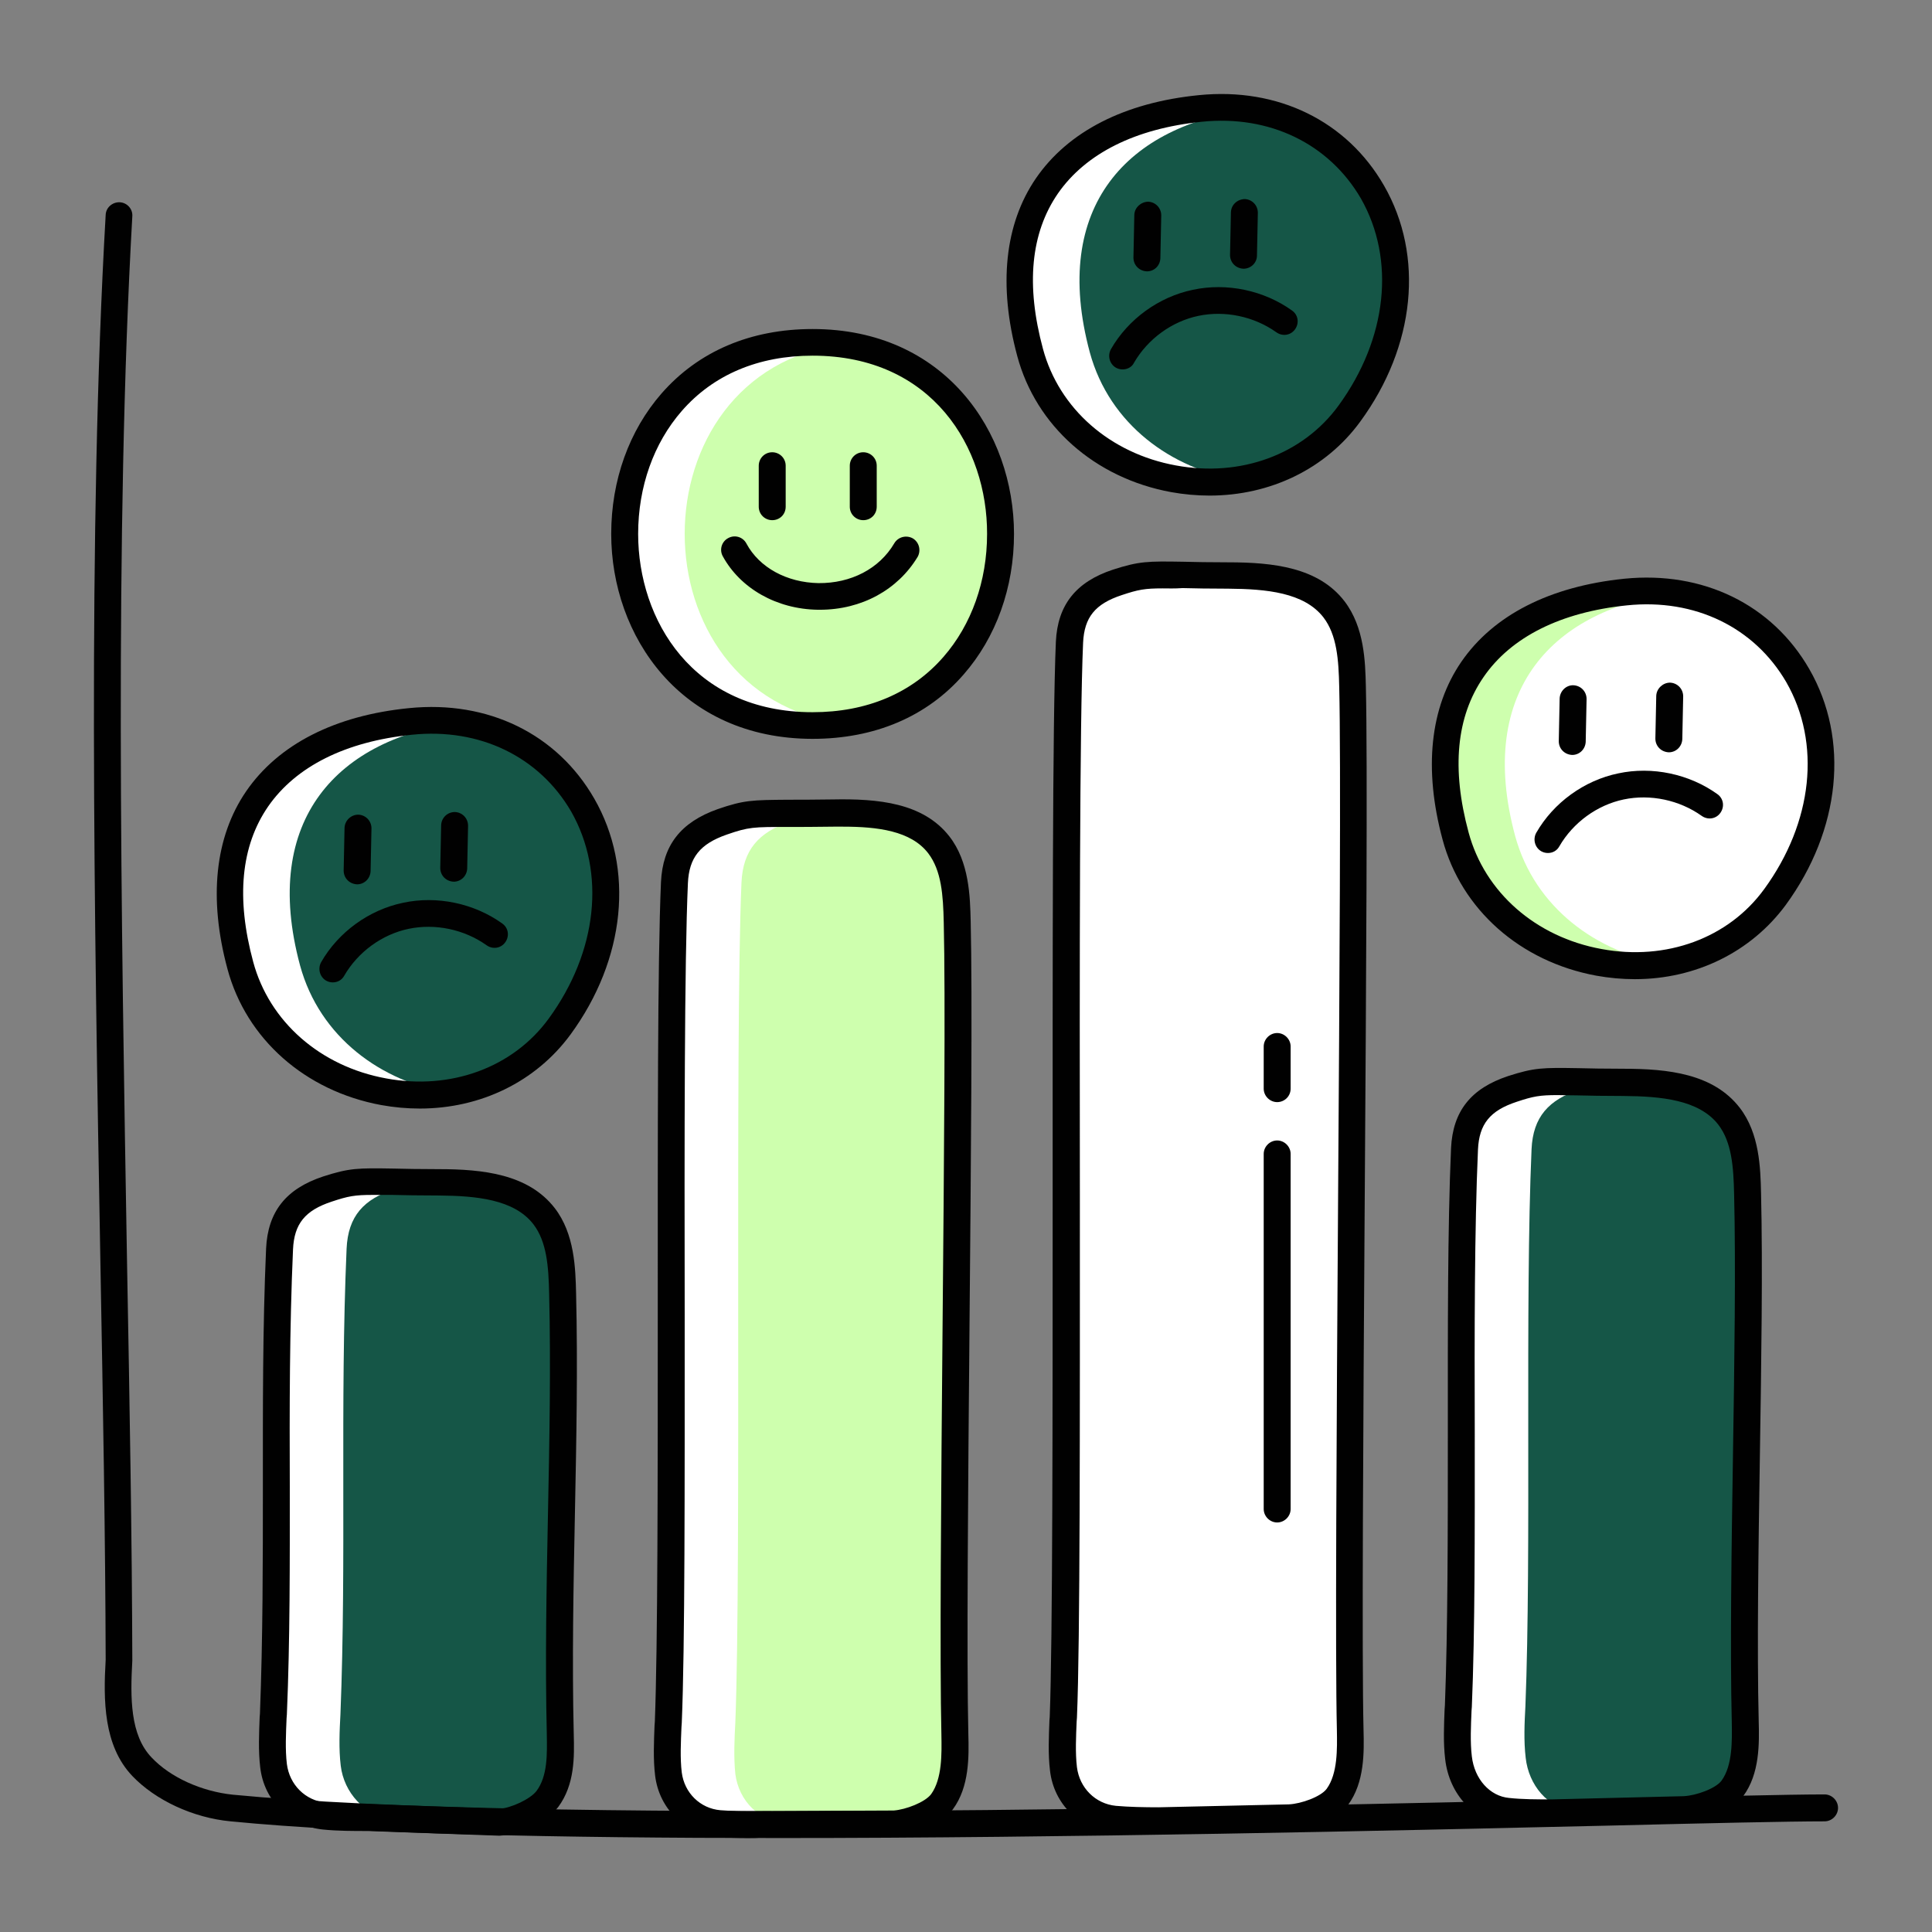 <svg xmlns="http://www.w3.org/2000/svg" enable-background="new 0 0 66 66" viewBox="0 0 66 66" width="66" height="66"><rect x="0" y="0" width="66" height="66" fill="#808080" stroke="none"/><path fill="#155647" d="M18.7,61.46c-0.31,0.42-1.13,0.77-1.65,0.79l-4.46-0.16c-0.51,0-1.03,0-1.5-0.05      c-0.92-0.09-1.63-0.8-1.74-1.72c-0.07-0.58-0.03-1.21-0.01-1.76c0.21-5.3-0.02-10.6,0.21-15.9c0.05-1.11,0.59-1.7,1.64-2.04      c1.09-0.36,1.11-0.23,3.79-0.23c1.31,0,2.81,0.12,3.61,1.16c0.56,0.73,0.61,1.73,0.63,2.66c0.11,4.99-0.2,10.06-0.09,15.05      C19.15,60.01,19.16,60.83,18.7,61.46z"/><path fill="#fff" d="M11.84,42.66c-0.23,5.3,0,10.6-0.21,15.9c-0.03,0.55-0.06,1.19,0.01,1.76c0.11,0.92,0.82,1.71,1.74,1.8      l-0.79-0.03c-0.51,0-1.03,0-1.5-0.05c-0.92-0.09-1.63-0.8-1.74-1.72c-0.07-0.58-0.04-1.21-0.01-1.76      c0.21-5.29-0.02-10.6,0.21-15.9c0.05-1.11,0.6-1.7,1.64-2.04c1.02-0.33,1.1-0.25,3.29-0.23c-0.32,0.03-0.57,0.09-0.99,0.23      C12.43,40.96,11.89,41.54,11.84,42.66z"/><path fill="#CEFFAE" d="M32.19,61.56c-0.31,0.42-1.13,0.71-1.65,0.75l-4.46,0.02c-0.51,0.01-1.03,0.01-1.5-0.03      c-0.92-0.07-1.63-0.77-1.74-1.69c-0.07-0.58-0.03-1.21-0.01-1.76c0.21-5.3-0.02-23.39,0.21-28.69c0.05-1.11,0.59-1.71,1.64-2.08      c1.09-0.38,1.11-0.26,3.79-0.3c1.31-0.02,2.81,0.06,3.61,1.08c0.56,0.72,0.61,1.72,0.63,2.64c0.11,4.99-0.2,22.77-0.09,27.76      C32.64,60.02,32.65,60.92,32.19,61.56z"/><path fill="#fff" d="M26.87 62.3c.14.01.29.02.44.02l-1.24 0c-.51.01-1.03.01-1.5-.03-.92-.07-1.63-.77-1.75-1.69-.07-.58-.03-1.21 0-1.76.21-5.3-.02-23.38.21-28.69.05-1.11.59-1.71 1.64-2.08 1.09-.38 1.11-.26 3.8-.3.33 0 .68 0 1.03.01-1.46-.04-1.65-.02-2.53.29-1.05.37-1.59.96-1.64 2.08-.23 5.3 0 23.38-.21 28.69-.03.55-.06 1.19 0 1.76C25.24 61.53 25.95 62.23 26.87 62.3zM45.68 61.39c-.31.42-1.13.69-1.65.71l-4.46.1c-.51 0-1.03 0-1.5-.05-.92-.09-1.63-.8-1.74-1.72-.07-.58-.03-1.21-.01-1.76.21-5.3-.02-31.43.21-36.73.05-1.11.59-1.7 1.64-2.04 1.09-.36 1.11-.23 3.79-.23 1.31 0 2.81.12 3.61 1.16.56.73.61 1.73.63 2.66.11 4.99-.19 30.63-.08 35.63C46.14 59.86 46.15 60.77 45.68 61.39z"/><path fill="#155647" d="M59.17,61.1c-0.31,0.42-1.13,0.69-1.65,0.71L53,61.92c-0.51,0-1.03,0-1.5-0.05      c-0.92-0.09-1.57-0.9-1.68-1.82c-0.07-0.58-0.03-1.21-0.01-1.76c0.21-5.3-0.02-13.74,0.21-19.04c0.05-1.11,0.59-1.7,1.64-2.04      c1.09-0.36,1.11-0.23,3.79-0.23c1.31,0,2.81,0.12,3.61,1.16c0.56,0.73,0.61,1.73,0.63,2.66c0.11,4.99-0.2,13.03-0.09,18.03      C59.63,59.57,59.64,60.47,59.17,61.1z"/><path fill="#fff" d="M53.79,61.87c0.1,0.01,0.21,0.02,0.31,0.02l-1.1,0.03c-0.51,0-1.04,0-1.5-0.05      c-0.92-0.09-1.57-0.9-1.68-1.82c-0.07-0.58-0.04-1.21-0.01-1.76c0.21-5.3-0.02-13.74,0.21-19.03c0.06-1.11,0.6-1.7,1.64-2.04      c1.02-0.33,1.1-0.25,3.29-0.23c-0.32,0.03-0.57,0.09-0.99,0.23c-1.05,0.35-1.59,0.93-1.64,2.04c-0.23,5.3,0,13.74-0.21,19.03      c-0.03,0.55-0.06,1.18,0.01,1.76C52.22,60.97,52.87,61.78,53.79,61.87z"/><path fill="#010101" d="M26.61,62.79c-7.46,0-14.35-0.14-18.73-0.57C6.6,62.1,5.31,61.5,4.52,60.67c-0.99-1.04-0.99-2.6-0.91-3.97     c-0.01-4.03-0.09-8.65-0.18-13.55C3.22,31.42,2.99,18.13,3.61,7.34c0.01-0.25,0.23-0.44,0.48-0.43c0.25,0.01,0.45,0.23,0.43,0.48     C3.91,18.15,4.14,31.42,4.34,43.14c0.09,4.9,0.17,9.52,0.18,13.59c-0.07,1.26-0.08,2.54,0.66,3.31c0.64,0.68,1.71,1.16,2.78,1.27     c10.15,0.98,33.98,0.44,46.79,0.14c3.68-0.08,6.35-0.15,7.58-0.15c0.25,0,0.46,0.21,0.46,0.46s-0.21,0.46-0.46,0.46     c-1.22,0-3.88,0.06-7.56,0.15C47.45,62.54,36.53,62.79,26.61,62.79z"/><path fill="#010101" d="M17.06 62.71l-4.49-.16c-.5 0-1.04 0-1.53-.05-1.13-.11-2.02-.98-2.15-2.12-.07-.57-.04-1.18-.02-1.71l.01-.13c.1-2.58.1-5.2.1-7.74 0-2.67-.01-5.43.11-8.15.06-1.26.68-2.04 1.95-2.46.9-.29 1.18-.29 2.4-.27.39.01.89.02 1.54.02 1.53 0 3.07.17 3.97 1.33.68.88.71 2.06.73 2.92.06 2.49.01 5.04-.04 7.51-.05 2.48-.1 5.05-.04 7.54.02.77.04 1.72-.53 2.49 0 0 0 0 0 0C18.65 62.28 17.7 62.68 17.06 62.71zM12.73 40.82c-.61 0-.83.04-1.4.23-.91.3-1.28.76-1.32 1.63-.12 2.7-.12 5.45-.11 8.11 0 2.55.01 5.19-.1 7.78l-.01.13c-.02.5-.05 1.06.01 1.56.09.71.63 1.25 1.33 1.32.45.04.97.05 1.46.05l4.47.16c.39-.02 1.06-.33 1.27-.61.38-.51.36-1.26.35-1.92-.06-2.52-.01-5.09.04-7.58.05-2.46.1-5 .04-7.47-.02-.95-.08-1.79-.54-2.39-.66-.85-1.95-.97-3.25-.98-.66 0-1.16-.01-1.56-.02C13.14 40.82 12.92 40.82 12.73 40.82zM18.7 61.46L18.7 61.46 18.7 61.46zM25.57 62.79c-.4 0-.73-.01-1.03-.04-1.13-.09-2.02-.95-2.16-2.09-.07-.57-.04-1.17-.02-1.71l.01-.13c.1-2.58.1-8.34.1-13.91 0-5.93-.01-12.05.11-14.78.06-1.25.67-2.04 1.94-2.49.9-.31 1.18-.31 2.39-.32.39 0 .89 0 1.54-.01 1.54-.03 3.08.11 3.98 1.26.68.87.71 2.05.73 2.91.06 2.48.01 8.23-.04 13.78-.05 5.64-.1 11.48-.04 13.98.02.76.04 1.8-.53 2.57 0 0 0 0 0 0-.43.58-1.42.9-1.99.93l-4.48.02C25.9 62.79 25.73 62.79 25.57 62.79zM28.79 28.24c-.1 0-.21 0-.31 0-.66.01-1.16.01-1.56.01-1.19 0-1.34 0-2.09.26-.92.32-1.29.79-1.33 1.66-.12 2.7-.12 8.82-.11 14.74 0 5.84.01 11.35-.1 13.95L23.28 59c-.02.5-.05 1.06.01 1.55.09.7.63 1.23 1.32 1.29.39.03.85.04 1.46.03l4.46-.02c.41-.03 1.07-.28 1.28-.56.38-.53.36-1.39.35-2.01-.06-2.52-.01-8.36.04-14.01.05-5.55.1-11.28.04-13.75-.02-.95-.08-1.78-.53-2.37C31.12 28.38 29.98 28.24 28.79 28.24zM32.19 61.56L32.19 61.56 32.19 61.56zM39.56 62.66c-.52 0-1.05 0-1.54-.05-1.13-.11-2.02-.98-2.15-2.12-.07-.57-.04-1.18-.02-1.71l.01-.13c.1-2.57.1-10.3.1-17.78 0-7.98-.01-16.22.11-18.95.06-1.25.68-2.04 1.95-2.46.9-.29 1.19-.29 2.4-.27.39.01.89.02 1.54.02 1.53 0 3.08.17 3.97 1.33.68.89.71 2.06.73 2.92.06 2.48.01 10.2-.04 17.66-.05 7.6-.1 15.46-.04 17.97.02.76.04 1.8-.53 2.57 0 0 0 0 0 0-.43.58-1.43.87-2 .9l-4.47.1C39.58 62.66 39.57 62.66 39.56 62.66zM39.72 20.1c-.61 0-.83.04-1.4.23-.91.3-1.28.76-1.32 1.63-.12 2.7-.12 10.94-.11 18.9 0 7.83.01 15.23-.1 17.82l-.01.13c-.02.5-.05 1.06.01 1.56.09.71.63 1.25 1.33 1.32.45.04.97.05 1.46.05l4.45-.1c.42-.02 1.09-.26 1.29-.53.38-.52.36-1.37.35-2-.06-2.52-.01-10.39.04-18 .05-7.45.1-15.16.04-17.63-.02-.95-.08-1.79-.54-2.39-.66-.85-1.95-.97-3.25-.98-.66 0-1.16-.01-1.56-.02C40.12 20.11 39.9 20.1 39.72 20.1zM45.69 61.39L45.69 61.39 45.69 61.39zM52.99 62.38c-.52 0-1.05 0-1.53-.05-1.09-.11-1.95-1.02-2.09-2.23-.07-.57-.04-1.18-.02-1.71l.01-.13c.1-2.58.1-5.97.1-9.26 0-3.47-.01-7.06.11-9.78.06-1.26.68-2.04 1.95-2.46.9-.29 1.18-.29 2.4-.27.39.01.89.02 1.54.02 1.53 0 3.07.17 3.97 1.33.68.88.71 2.06.73 2.92.06 2.49.01 5.79-.04 8.98-.05 3.22-.1 6.55-.04 9.05.02.76.04 1.8-.53 2.57 0 0 0 0 0 0-.43.58-1.43.87-2 .9l-4.53.11C53.01 62.38 53 62.38 52.99 62.38zM53.21 37.41c-.61 0-.83.04-1.4.23-.91.3-1.28.76-1.32 1.63-.12 2.7-.12 6.28-.11 9.74 0 3.29.01 6.7-.1 9.3l-.01.13c-.02.5-.05 1.06.01 1.56.09.78.62 1.36 1.27 1.42.45.05.97.05 1.46.05l4.51-.11c.42-.02 1.09-.26 1.29-.53.38-.52.36-1.37.35-2-.06-2.52-.01-5.85.04-9.08.05-3.18.1-6.47.04-8.94-.02-.95-.08-1.79-.54-2.39-.66-.85-1.95-.97-3.25-.98-.66 0-1.16-.01-1.56-.02C53.62 37.42 53.39 37.41 53.21 37.41zM59.17 61.1L59.17 61.1 59.17 61.1z"/><g><path fill="#010101" d="M43.63,52.01c-0.25,0-0.46-0.21-0.46-0.46V39.42c0-0.25,0.21-0.46,0.46-0.46c0.25,0,0.46,0.21,0.46,0.46    v12.13C44.09,51.8,43.88,52.01,43.63,52.01z"/></g><g><path fill="#010101" d="M43.63,37.65c-0.25,0-0.46-0.21-0.46-0.46v-1.44c0-0.25,0.21-0.46,0.46-0.46c0.25,0,0.46,0.21,0.46,0.46v1.44    C44.09,37.45,43.88,37.65,43.63,37.65z"/></g><g><path fill="#155647" d="M41,3.7c5.51-0.56,8.81,5.34,5.09,10.42c-2.89,3.96-9.62,2.65-10.91-2.09C33.81,6.9,36.65,4.15,41,3.7z"/><path fill="#fff" d="M42.33,16.39c-2.96,0.47-6.28-1.17-7.14-4.35C33.8,6.9,36.65,4.15,41,3.7c0.6-0.06,1.18-0.04,1.72,0.04     c-4.17,0.54-6.84,3.29-5.49,8.3C37.9,14.5,40.03,16.03,42.33,16.39z"/><path fill="#010101" d="M41.32,16.93c-0.43,0-0.88-0.04-1.32-0.12c-2.6-0.48-4.61-2.26-5.25-4.65c-0.65-2.41-0.43-4.51,0.64-6.07     c1.1-1.6,3.03-2.59,5.57-2.84l0,0c2.69-0.27,5.05,0.88,6.32,3.09c1.38,2.4,1.07,5.49-0.81,8.06     C45.29,16.02,43.39,16.93,41.32,16.93z M41.05,4.16L41.05,4.16c-2.26,0.23-3.96,1.08-4.91,2.45c-0.93,1.35-1.1,3.13-0.51,5.31     c0.55,2.04,2.29,3.57,4.54,3.98c2.21,0.41,4.34-0.37,5.56-2.05c1.66-2.28,1.95-4.98,0.76-7.07C45.4,4.91,43.37,3.92,41.05,4.16z"/><path fill="#010101" d="M38.35 12.62c-.08 0-.16-.02-.23-.06-.22-.13-.29-.41-.17-.63.59-1.03 1.64-1.79 2.8-2.03 1.16-.25 2.43.02 3.39.71.21.15.25.43.1.64-.15.21-.43.25-.64.1-.76-.54-1.75-.75-2.66-.56-.91.19-1.73.79-2.2 1.6C38.67 12.54 38.51 12.62 38.35 12.62zM39.18 9.27C39.18 9.27 39.17 9.27 39.18 9.27c-.26-.01-.46-.21-.46-.47l.03-1.46c.01-.25.22-.44.47-.45.25.01.45.21.45.47l-.03 1.46C39.63 9.08 39.43 9.27 39.18 9.27zM42.48 9.18C42.48 9.18 42.48 9.18 42.48 9.18c-.26-.01-.46-.21-.46-.47l.03-1.46c.01-.25.21-.44.47-.45.25.01.45.21.45.47l-.03 1.46C42.94 8.98 42.73 9.18 42.48 9.18z"/></g><g><path fill="#155647" d="M14.02,24.64c5.51-0.56,8.81,5.34,5.09,10.42c-2.89,3.96-9.62,2.65-10.91-2.09     C6.82,27.84,9.66,25.09,14.02,24.64z"/><path fill="#fff" d="M15.35,37.33c-2.96,0.47-6.28-1.17-7.14-4.35c-1.39-5.14,1.45-7.89,5.81-8.34c0.6-0.06,1.18-0.04,1.72,0.04     c-4.17,0.54-6.84,3.29-5.49,8.3C10.92,35.44,13.04,36.97,15.35,37.33z"/><path fill="#010101" d="M14.34,37.87c-0.43,0-0.88-0.04-1.32-0.12c-2.6-0.48-4.61-2.26-5.25-4.65c-0.65-2.41-0.43-4.51,0.64-6.07     c1.1-1.6,3.03-2.59,5.57-2.84l0,0c2.69-0.27,5.05,0.88,6.32,3.09c1.38,2.4,1.07,5.49-0.81,8.06     C18.3,36.96,16.41,37.87,14.34,37.87z M14.07,25.1L14.07,25.1c-2.26,0.23-3.96,1.08-4.91,2.45c-0.93,1.35-1.1,3.13-0.51,5.31     c0.55,2.04,2.29,3.57,4.54,3.98c2.21,0.41,4.34-0.37,5.56-2.05c1.66-2.28,1.95-4.98,0.76-7.07     C18.42,25.85,16.39,24.86,14.07,25.1z"/><path fill="#010101" d="M11.37 33.56c-.08 0-.16-.02-.23-.06-.22-.13-.29-.41-.17-.63.59-1.03 1.64-1.79 2.8-2.03 1.16-.25 2.43.02 3.39.71.21.15.25.43.1.64-.15.21-.43.25-.64.1-.76-.54-1.75-.75-2.66-.56-.91.19-1.73.79-2.2 1.6C11.68 33.48 11.53 33.56 11.37 33.56zM12.2 30.21C12.19 30.21 12.19 30.21 12.2 30.21c-.26-.01-.46-.21-.46-.47l.03-1.46c.01-.25.22-.45.47-.45.25.01.45.21.45.47l-.03 1.46C12.65 30.01 12.45 30.21 12.2 30.21zM15.5 30.12C15.5 30.12 15.49 30.12 15.5 30.12c-.26-.01-.46-.21-.46-.47l.03-1.46c.01-.25.21-.45.47-.45.25.01.45.21.45.47l-.03 1.46C15.95 29.92 15.75 30.12 15.5 30.12z"/></g><g><path fill="#fff" d="M55.53,20.22c5.51-0.56,8.81,5.34,5.09,10.42C57.74,34.6,51,33.3,49.72,28.56     C48.33,23.42,51.17,20.66,55.53,20.22z"/><path fill="#CEFFAE" d="M56.86,32.91c-2.96,0.47-6.28-1.17-7.14-4.35c-1.39-5.14,1.45-7.89,5.81-8.34c0.6-0.06,1.18-0.04,1.72,0.04     c-4.17,0.54-6.84,3.29-5.49,8.3C52.43,31.01,54.56,32.55,56.86,32.91z"/><path fill="#010101" d="M55.85,33.45c-0.43,0-0.88-0.04-1.32-0.12c-2.6-0.48-4.61-2.26-5.25-4.65c-0.65-2.41-0.43-4.51,0.64-6.07     c1.1-1.6,3.03-2.58,5.57-2.84c2.69-0.27,5.05,0.88,6.32,3.09c1.38,2.4,1.07,5.49-0.81,8.06C59.81,32.53,57.92,33.45,55.85,33.45z      M55.58,20.68c-2.26,0.23-3.96,1.08-4.9,2.45c-0.93,1.35-1.1,3.13-0.51,5.31c0.55,2.04,2.29,3.57,4.54,3.98     c2.21,0.41,4.34-0.37,5.56-2.05c1.66-2.28,1.95-4.98,0.75-7.07C59.93,21.43,57.9,20.44,55.58,20.68L55.58,20.68z M55.53,20.22     L55.53,20.22L55.53,20.22z"/><path fill="#010101" d="M52.88 29.14c-.08 0-.16-.02-.23-.06-.22-.13-.29-.41-.17-.63.59-1.03 1.64-1.79 2.8-2.03 1.16-.25 2.43.02 3.39.71.21.15.25.43.1.64-.15.21-.43.25-.64.1-.76-.54-1.75-.75-2.66-.56s-1.73.79-2.2 1.6C53.19 29.06 53.04 29.14 52.88 29.14zM53.71 25.79C53.7 25.79 53.7 25.79 53.71 25.79c-.26-.01-.46-.21-.46-.47l.03-1.46c.01-.25.22-.46.47-.45.25.01.45.21.45.47l-.03 1.46C54.16 25.59 53.96 25.79 53.71 25.79zM57.01 25.7C57.01 25.7 57 25.7 57.01 25.7c-.26-.01-.46-.21-.46-.47l.03-1.46c.01-.25.23-.45.47-.45.25.01.45.21.45.47l-.03 1.46C57.46 25.5 57.26 25.7 57.01 25.7z"/></g><g><path fill="#CEFFAE" d="M27.77,24.78c-8.56,0-8.56-13.09,0-13.09C36.32,11.69,36.32,24.78,27.77,24.78z"/><path fill="#fff" d="M28.79,24.71c-0.32,0.04-0.67,0.07-1.02,0.07c-8.56,0-8.56-13.09,0-13.09c0.36,0,0.7,0.02,1.02,0.07     C21.59,12.71,21.59,23.76,28.79,24.71z"/><path fill="#010101" d="M27.76,25.24c-4.51,0-6.88-3.52-6.88-7c0-1.83,0.61-3.53,1.72-4.8c1.26-1.44,3.04-2.2,5.16-2.2     c4.52,0,6.88,3.52,6.88,7c0,1.83-0.61,3.53-1.72,4.8C31.67,24.48,29.88,25.24,27.76,25.24z M27.76,12.15     c-1.85,0-3.39,0.65-4.47,1.89c-0.96,1.1-1.49,2.59-1.49,4.2c0,2.93,1.86,6.09,5.96,6.09c1.85,0,3.39-0.65,4.47-1.89     c0.96-1.1,1.49-2.59,1.49-4.2C33.73,15.3,31.86,12.15,27.76,12.15z"/><path fill="#010101" d="M28.01 20.83c-.02 0-.05 0-.07 0-1.41-.02-2.65-.73-3.25-1.83-.12-.22-.04-.5.19-.62.22-.12.5-.04.62.19.44.82 1.38 1.33 2.46 1.35 1.11.01 2.08-.49 2.59-1.36.13-.22.41-.29.63-.17.22.13.29.41.17.63C30.67 20.15 29.43 20.83 28.01 20.83zM29.49 17.77c-.25 0-.46-.2-.46-.46l0-1.4c0-.25.2-.46.46-.46 0 0 0 0 0 0 .25 0 .46.2.46.46l0 1.4C29.95 17.57 29.75 17.77 29.49 17.77 29.49 17.77 29.49 17.77 29.49 17.77zM26.38 17.77c-.25 0-.46-.2-.46-.46l0-1.4c0-.25.2-.46.46-.46 0 0 0 0 0 0 .25 0 .46.2.46.46l0 1.4C26.84 17.57 26.64 17.77 26.38 17.77 26.38 17.77 26.38 17.77 26.38 17.77z"/></g></svg>